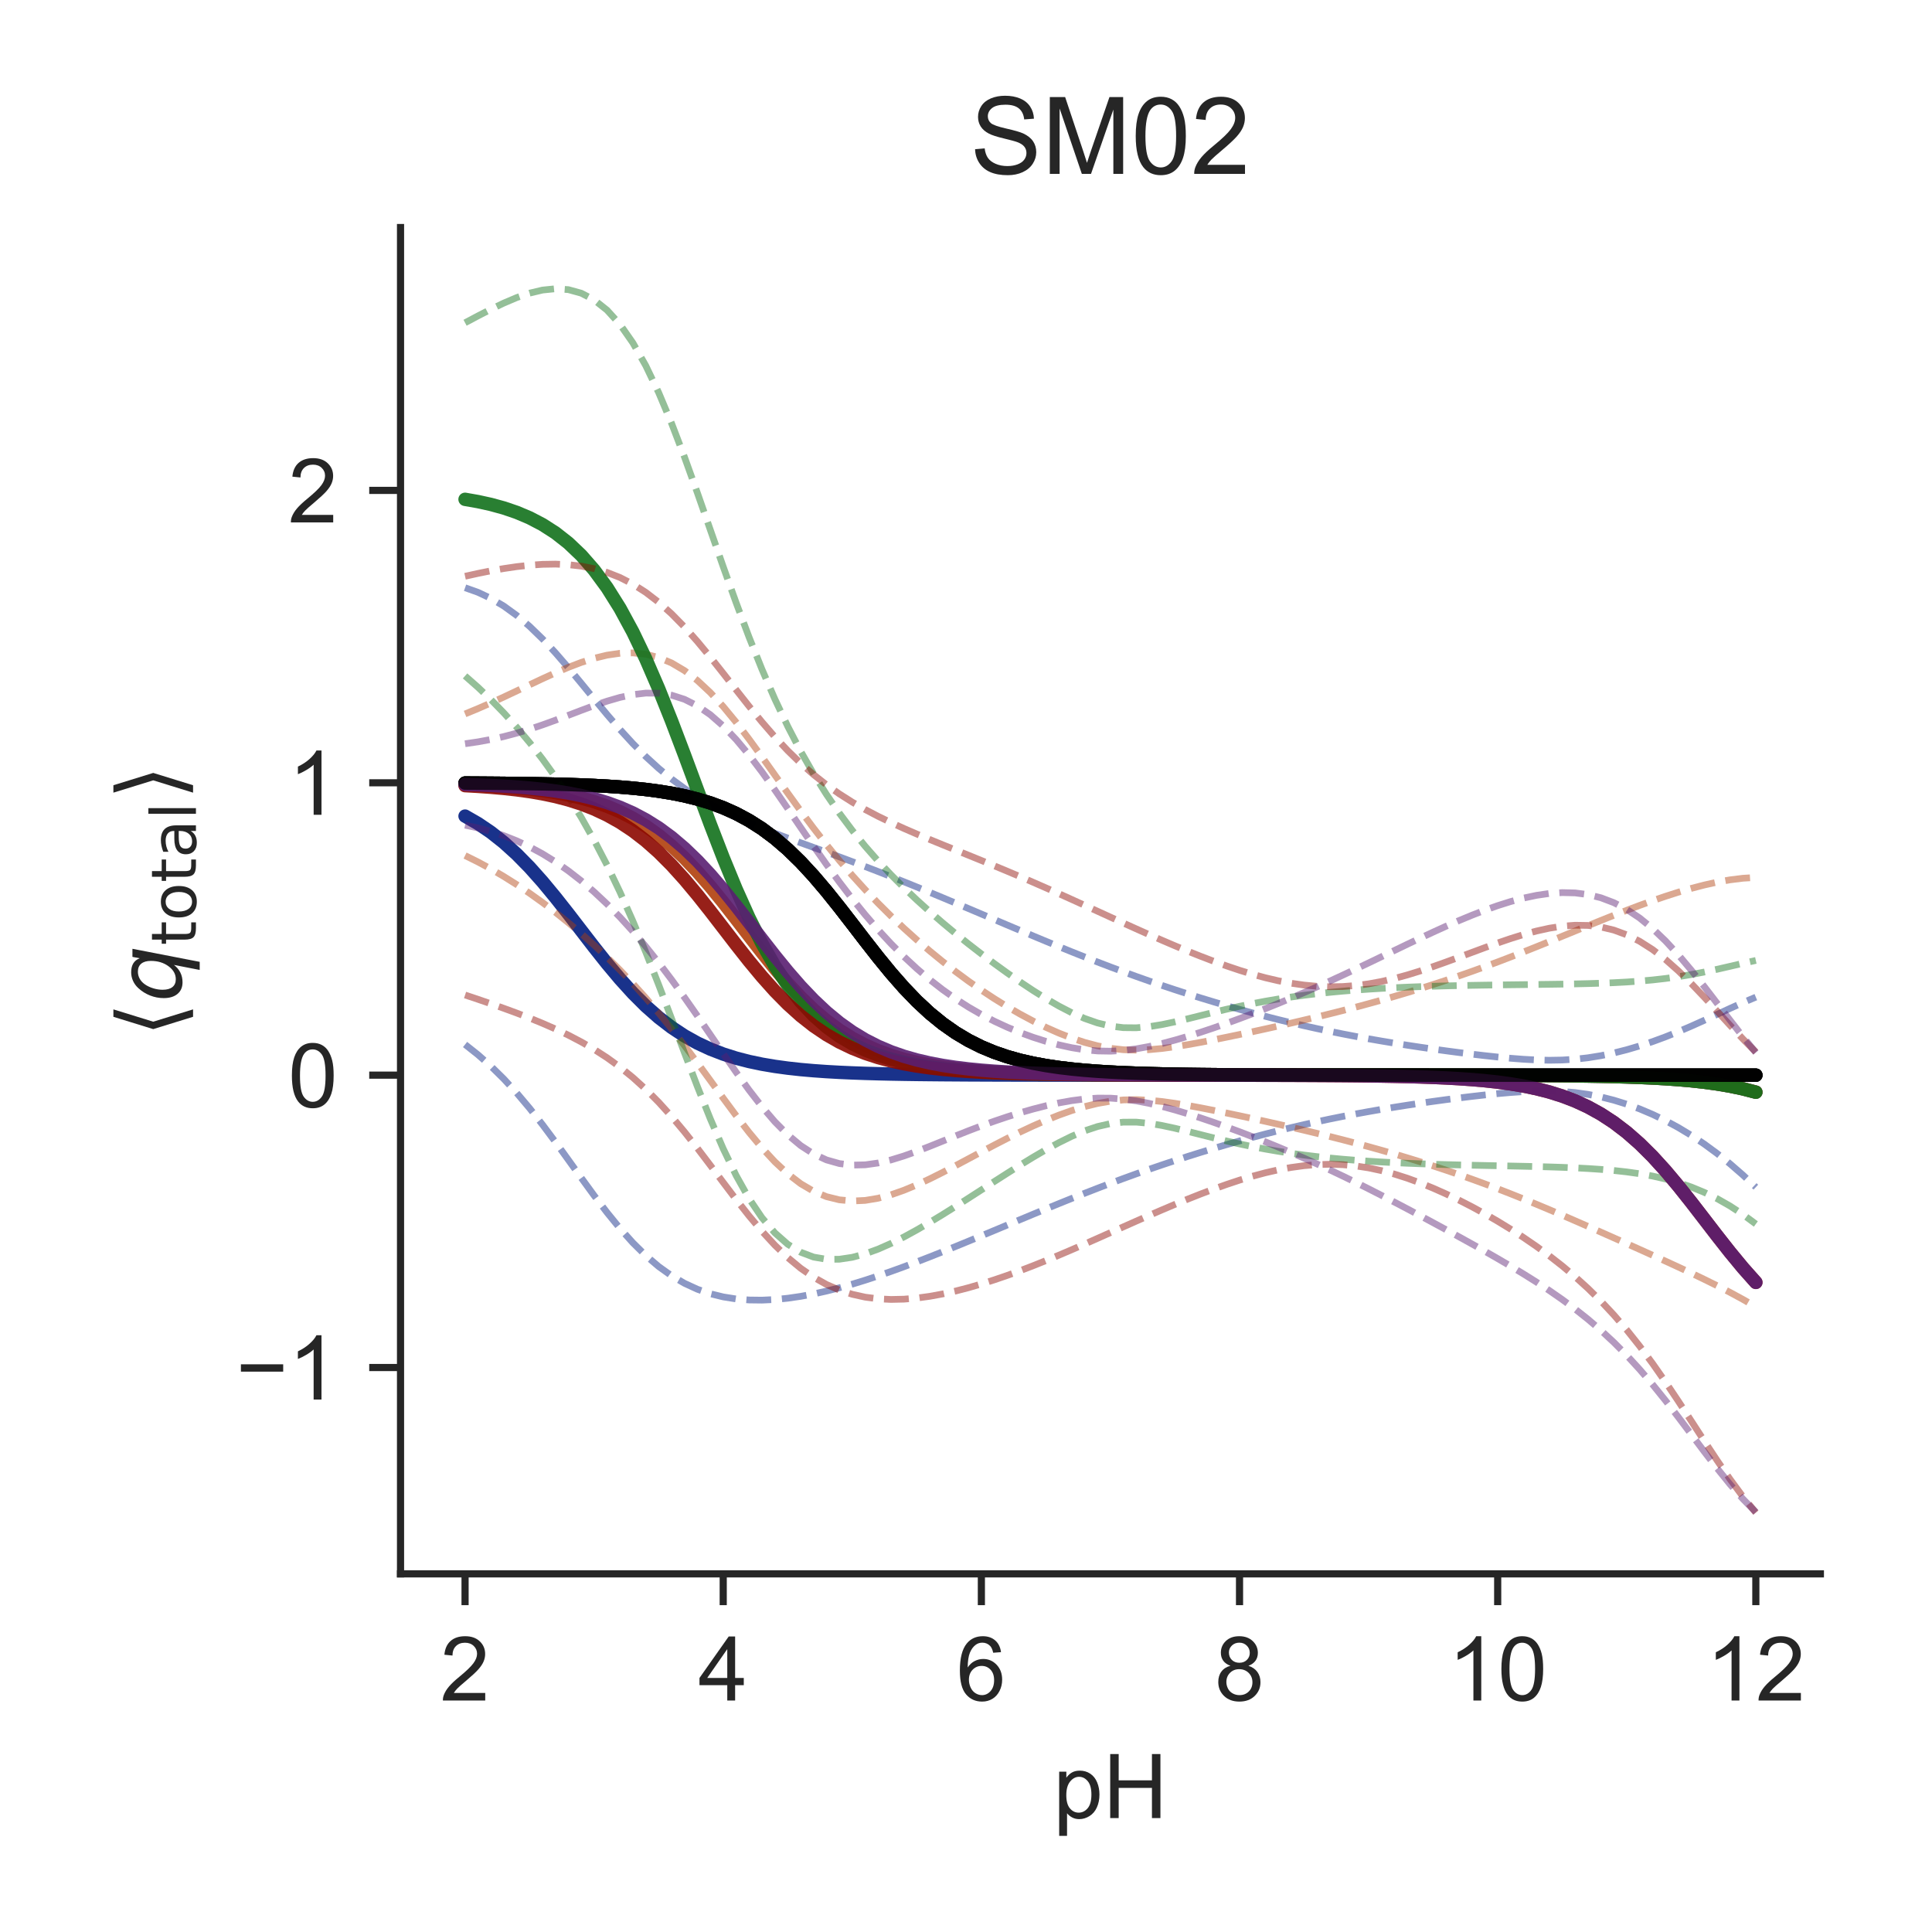 <?xml version="1.0" encoding="utf-8" standalone="no"?>
<!DOCTYPE svg PUBLIC "-//W3C//DTD SVG 1.1//EN"
  "http://www.w3.org/Graphics/SVG/1.1/DTD/svg11.dtd">
<!-- Created with matplotlib (http://matplotlib.org/) -->
<svg height="216pt" version="1.1" viewBox="0 0 216 216" width="216pt" xmlns="http://www.w3.org/2000/svg" xmlns:xlink="http://www.w3.org/1999/xlink">
 <defs>
  <style type="text/css">
*{stroke-linecap:butt;stroke-linejoin:round;}
  </style>
 </defs>
 <g id="figure_1">
  <g id="patch_1">
   <path d="M 0 216 
L 216 216 
L 216 0 
L 0 0 
z
" style="fill:#ffffff;"/>
  </g>
  <g id="axes_1">
   <g id="patch_2">
    <path d="M 44.78 175.96 
L 203.52 175.96 
L 203.52 25.44 
L 44.78 25.44 
z
" style="fill:#ffffff;"/>
   </g>
   <g id="matplotlib.axis_1">
    <g id="xtick_1">
     <g id="line2d_1">
      <defs>
       <path d="M 0 0 
L 0 3.5 
" id="m18f1f318de" style="stroke:#262626;stroke-width:0.8;"/>
      </defs>
      <g>
       <use style="fill:#262626;stroke:#262626;stroke-width:0.8;" x="51.995" xlink:href="#m18f1f318de" y="175.96"/>
      </g>
     </g>
     <g id="text_1">
      <!-- 2 -->
      <defs>
       <path d="M 50.344 8.453 
L 50.344 0 
L 3.031 0 
Q 2.938 3.172 4.047 6.109 
Q 5.859 10.938 9.828 15.625 
Q 13.812 20.312 21.344 26.469 
Q 33.016 36.031 37.109 41.625 
Q 41.219 47.219 41.219 52.203 
Q 41.219 57.422 37.469 61 
Q 33.734 64.594 27.734 64.594 
Q 21.391 64.594 17.578 60.781 
Q 13.766 56.984 13.719 50.25 
L 4.688 51.172 
Q 5.609 61.281 11.656 66.578 
Q 17.719 71.875 27.938 71.875 
Q 38.234 71.875 44.234 66.156 
Q 50.25 60.453 50.25 52 
Q 50.25 47.703 48.484 43.547 
Q 46.734 39.406 42.656 34.812 
Q 38.578 30.219 29.109 22.219 
Q 21.188 15.578 18.938 13.203 
Q 16.703 10.844 15.234 8.453 
z
" id="ArialMT-32"/>
      </defs>
      <g style="fill:#262626;" transform="translate(49.215 190.118)scale(0.1 -0.1)">
       <use xlink:href="#ArialMT-32"/>
      </g>
     </g>
    </g>
    <g id="xtick_2">
     <g id="line2d_2">
      <g>
       <use style="fill:#262626;stroke:#262626;stroke-width:0.8;" x="80.857" xlink:href="#m18f1f318de" y="175.96"/>
      </g>
     </g>
     <g id="text_2">
      <!-- 4 -->
      <defs>
       <path d="M 32.328 0 
L 32.328 17.141 
L 1.266 17.141 
L 1.266 25.203 
L 33.938 71.578 
L 41.109 71.578 
L 41.109 25.203 
L 50.781 25.203 
L 50.781 17.141 
L 41.109 17.141 
L 41.109 0 
z
M 32.328 25.203 
L 32.328 57.469 
L 9.906 25.203 
z
" id="ArialMT-34"/>
      </defs>
      <g style="fill:#262626;" transform="translate(78.077 190.118)scale(0.1 -0.1)">
       <use xlink:href="#ArialMT-34"/>
      </g>
     </g>
    </g>
    <g id="xtick_3">
     <g id="line2d_3">
      <g>
       <use style="fill:#262626;stroke:#262626;stroke-width:0.8;" x="109.719" xlink:href="#m18f1f318de" y="175.96"/>
      </g>
     </g>
     <g id="text_3">
      <!-- 6 -->
      <defs>
       <path d="M 49.75 54.047 
L 41.016 53.375 
Q 39.844 58.547 37.703 60.891 
Q 34.125 64.656 28.906 64.656 
Q 24.703 64.656 21.531 62.312 
Q 17.391 59.281 14.984 53.469 
Q 12.594 47.656 12.5 36.922 
Q 15.672 41.75 20.266 44.094 
Q 24.859 46.438 29.891 46.438 
Q 38.672 46.438 44.844 39.969 
Q 51.031 33.5 51.031 23.25 
Q 51.031 16.5 48.125 10.719 
Q 45.219 4.938 40.141 1.859 
Q 35.062 -1.219 28.609 -1.219 
Q 17.625 -1.219 10.688 6.859 
Q 3.766 14.938 3.766 33.5 
Q 3.766 54.25 11.422 63.672 
Q 18.109 71.875 29.438 71.875 
Q 37.891 71.875 43.281 67.141 
Q 48.688 62.406 49.75 54.047 
z
M 13.875 23.188 
Q 13.875 18.656 15.797 14.5 
Q 17.719 10.359 21.188 8.172 
Q 24.656 6 28.469 6 
Q 34.031 6 38.031 10.484 
Q 42.047 14.984 42.047 22.703 
Q 42.047 30.125 38.078 34.391 
Q 34.125 38.672 28.125 38.672 
Q 22.172 38.672 18.016 34.391 
Q 13.875 30.125 13.875 23.188 
z
" id="ArialMT-36"/>
      </defs>
      <g style="fill:#262626;" transform="translate(106.939 190.118)scale(0.1 -0.1)">
       <use xlink:href="#ArialMT-36"/>
      </g>
     </g>
    </g>
    <g id="xtick_4">
     <g id="line2d_4">
      <g>
       <use style="fill:#262626;stroke:#262626;stroke-width:0.8;" x="138.581" xlink:href="#m18f1f318de" y="175.96"/>
      </g>
     </g>
     <g id="text_4">
      <!-- 8 -->
      <defs>
       <path d="M 17.672 38.812 
Q 12.203 40.828 9.562 44.531 
Q 6.938 48.25 6.938 53.422 
Q 6.938 61.234 12.547 66.547 
Q 18.172 71.875 27.484 71.875 
Q 36.859 71.875 42.578 66.422 
Q 48.297 60.984 48.297 53.172 
Q 48.297 48.188 45.672 44.5 
Q 43.062 40.828 37.75 38.812 
Q 44.344 36.672 47.781 31.875 
Q 51.219 27.094 51.219 20.453 
Q 51.219 11.281 44.719 5.031 
Q 38.234 -1.219 27.641 -1.219 
Q 17.047 -1.219 10.547 5.047 
Q 4.047 11.328 4.047 20.703 
Q 4.047 27.688 7.594 32.391 
Q 11.141 37.109 17.672 38.812 
z
M 15.922 53.719 
Q 15.922 48.641 19.188 45.406 
Q 22.469 42.188 27.688 42.188 
Q 32.766 42.188 36.016 45.375 
Q 39.266 48.578 39.266 53.219 
Q 39.266 58.062 35.906 61.359 
Q 32.562 64.656 27.594 64.656 
Q 22.562 64.656 19.234 61.422 
Q 15.922 58.203 15.922 53.719 
z
M 13.094 20.656 
Q 13.094 16.891 14.875 13.375 
Q 16.656 9.859 20.172 7.922 
Q 23.688 6 27.734 6 
Q 34.031 6 38.125 10.047 
Q 42.234 14.109 42.234 20.359 
Q 42.234 26.703 38.016 30.859 
Q 33.797 35.016 27.438 35.016 
Q 21.234 35.016 17.156 30.906 
Q 13.094 26.812 13.094 20.656 
z
" id="ArialMT-38"/>
      </defs>
      <g style="fill:#262626;" transform="translate(135.8 190.118)scale(0.1 -0.1)">
       <use xlink:href="#ArialMT-38"/>
      </g>
     </g>
    </g>
    <g id="xtick_5">
     <g id="line2d_5">
      <g>
       <use style="fill:#262626;stroke:#262626;stroke-width:0.8;" x="167.443" xlink:href="#m18f1f318de" y="175.96"/>
      </g>
     </g>
     <g id="text_5">
      <!-- 10 -->
      <defs>
       <path d="M 37.25 0 
L 28.469 0 
L 28.469 56 
Q 25.297 52.984 20.141 49.953 
Q 14.984 46.922 10.891 45.406 
L 10.891 53.906 
Q 18.266 57.375 23.781 62.297 
Q 29.297 67.234 31.594 71.875 
L 37.25 71.875 
z
" id="ArialMT-31"/>
       <path d="M 4.156 35.297 
Q 4.156 48 6.766 55.734 
Q 9.375 63.484 14.516 67.672 
Q 19.672 71.875 27.484 71.875 
Q 33.25 71.875 37.594 69.547 
Q 41.938 67.234 44.766 62.859 
Q 47.609 58.5 49.219 52.219 
Q 50.828 45.953 50.828 35.297 
Q 50.828 22.703 48.234 14.969 
Q 45.656 7.234 40.5 3 
Q 35.359 -1.219 27.484 -1.219 
Q 17.141 -1.219 11.234 6.203 
Q 4.156 15.141 4.156 35.297 
z
M 13.188 35.297 
Q 13.188 17.672 17.312 11.828 
Q 21.438 6 27.484 6 
Q 33.547 6 37.672 11.859 
Q 41.797 17.719 41.797 35.297 
Q 41.797 52.984 37.672 58.781 
Q 33.547 64.594 27.391 64.594 
Q 21.344 64.594 17.719 59.469 
Q 13.188 52.938 13.188 35.297 
z
" id="ArialMT-30"/>
      </defs>
      <g style="fill:#262626;" transform="translate(161.882 190.118)scale(0.1 -0.1)">
       <use xlink:href="#ArialMT-31"/>
       <use x="55.615" xlink:href="#ArialMT-30"/>
      </g>
     </g>
    </g>
    <g id="xtick_6">
     <g id="line2d_6">
      <g>
       <use style="fill:#262626;stroke:#262626;stroke-width:0.8;" x="196.305" xlink:href="#m18f1f318de" y="175.96"/>
      </g>
     </g>
     <g id="text_6">
      <!-- 12 -->
      <g style="fill:#262626;" transform="translate(190.744 190.118)scale(0.1 -0.1)">
       <use xlink:href="#ArialMT-31"/>
       <use x="55.615" xlink:href="#ArialMT-32"/>
      </g>
     </g>
    </g>
    <g id="text_7">
     <!-- pH -->
     <defs>
      <path d="M 6.594 -19.875 
L 6.594 51.859 
L 14.594 51.859 
L 14.594 45.125 
Q 17.438 49.078 21 51.047 
Q 24.562 53.031 29.641 53.031 
Q 36.281 53.031 41.359 49.609 
Q 46.438 46.188 49.016 39.953 
Q 51.609 33.734 51.609 26.312 
Q 51.609 18.359 48.75 11.984 
Q 45.906 5.609 40.453 2.219 
Q 35.016 -1.172 29 -1.172 
Q 24.609 -1.172 21.109 0.688 
Q 17.625 2.547 15.375 5.375 
L 15.375 -19.875 
z
M 14.547 25.641 
Q 14.547 15.625 18.594 10.844 
Q 22.656 6.062 28.422 6.062 
Q 34.281 6.062 38.453 11.016 
Q 42.625 15.969 42.625 26.375 
Q 42.625 36.281 38.547 41.203 
Q 34.469 46.141 28.812 46.141 
Q 23.188 46.141 18.859 40.891 
Q 14.547 35.641 14.547 25.641 
z
" id="ArialMT-70"/>
      <path d="M 8.016 0 
L 8.016 71.578 
L 17.484 71.578 
L 17.484 42.188 
L 54.688 42.188 
L 54.688 71.578 
L 64.156 71.578 
L 64.156 0 
L 54.688 0 
L 54.688 33.734 
L 17.484 33.734 
L 17.484 0 
z
" id="ArialMT-48"/>
     </defs>
     <g style="fill:#262626;" transform="translate(117.759 203.263)scale(0.1 -0.1)">
      <use xlink:href="#ArialMT-70"/>
      <use x="55.615" xlink:href="#ArialMT-48"/>
     </g>
    </g>
   </g>
   <g id="matplotlib.axis_2">
    <g id="ytick_1">
     <g id="line2d_7">
      <defs>
       <path d="M 0 0 
L -3.5 0 
" id="m72c18c7d4e" style="stroke:#262626;stroke-width:0.8;"/>
      </defs>
      <g>
       <use style="fill:#262626;stroke:#262626;stroke-width:0.8;" x="44.78" xlink:href="#m72c18c7d4e" y="152.893"/>
      </g>
     </g>
     <g id="text_8">
      <!-- −1 -->
      <defs>
       <path d="M 52.828 31.203 
L 5.562 31.203 
L 5.562 39.406 
L 52.828 39.406 
z
" id="ArialMT-2212"/>
      </defs>
      <g style="fill:#262626;" transform="translate(26.378 156.472)scale(0.1 -0.1)">
       <use xlink:href="#ArialMT-2212"/>
       <use x="58.398" xlink:href="#ArialMT-31"/>
      </g>
     </g>
    </g>
    <g id="ytick_2">
     <g id="line2d_8">
      <g>
       <use style="fill:#262626;stroke:#262626;stroke-width:0.8;" x="44.78" xlink:href="#m72c18c7d4e" y="120.205"/>
      </g>
     </g>
     <g id="text_9">
      <!-- 0 -->
      <g style="fill:#262626;" transform="translate(32.219 123.784)scale(0.1 -0.1)">
       <use xlink:href="#ArialMT-30"/>
      </g>
     </g>
    </g>
    <g id="ytick_3">
     <g id="line2d_9">
      <g>
       <use style="fill:#262626;stroke:#262626;stroke-width:0.8;" x="44.78" xlink:href="#m72c18c7d4e" y="87.517"/>
      </g>
     </g>
     <g id="text_10">
      <!-- 1 -->
      <g style="fill:#262626;" transform="translate(32.219 91.096)scale(0.1 -0.1)">
       <use xlink:href="#ArialMT-31"/>
      </g>
     </g>
    </g>
    <g id="ytick_4">
     <g id="line2d_10">
      <g>
       <use style="fill:#262626;stroke:#262626;stroke-width:0.8;" x="44.78" xlink:href="#m72c18c7d4e" y="54.829"/>
      </g>
     </g>
     <g id="text_11">
      <!-- 2 -->
      <g style="fill:#262626;" transform="translate(32.219 58.408)scale(0.1 -0.1)">
       <use xlink:href="#ArialMT-32"/>
      </g>
     </g>
    </g>
    <g id="text_12">
     <!-- $\langle q_\mathsf{total} \rangle$ -->
     <defs>
      <path d="M 8.938 31.344 
L 22.703 75.875 
L 31 75.875 
L 17.234 31.344 
L 31 -13.188 
L 22.703 -13.188 
z
" id="DejaVuSans-27e8"/>
      <path d="M 41.703 8.203 
Q 38.094 3.469 33.172 1.016 
Q 28.266 -1.422 22.312 -1.422 
Q 14.016 -1.422 9.297 4.172 
Q 4.594 9.766 4.594 19.578 
Q 4.594 27.484 7.5 34.859 
Q 10.406 42.234 15.828 48.094 
Q 19.344 51.906 23.906 53.953 
Q 28.469 56 33.5 56 
Q 39.547 56 43.453 53.609 
Q 47.359 51.219 49.125 46.391 
L 50.688 54.594 
L 59.719 54.594 
L 45.125 -20.609 
L 36.078 -20.609 
z
M 13.922 20.906 
Q 13.922 13.672 16.938 9.891 
Q 19.969 6.109 25.688 6.109 
Q 34.188 6.109 40.188 14.234 
Q 46.188 22.359 46.188 33.984 
Q 46.188 41.016 43.078 44.75 
Q 39.984 48.484 34.188 48.484 
Q 29.938 48.484 26.312 46.5 
Q 22.703 44.531 20.016 40.719 
Q 17.188 36.719 15.547 31.344 
Q 13.922 25.984 13.922 20.906 
z
" id="DejaVuSans-Oblique-71"/>
      <path d="M 18.312 70.219 
L 18.312 54.688 
L 36.812 54.688 
L 36.812 47.703 
L 18.312 47.703 
L 18.312 18.016 
Q 18.312 11.328 20.141 9.422 
Q 21.969 7.516 27.594 7.516 
L 36.812 7.516 
L 36.812 0 
L 27.594 0 
Q 17.188 0 13.234 3.875 
Q 9.281 7.766 9.281 18.016 
L 9.281 47.703 
L 2.688 47.703 
L 2.688 54.688 
L 9.281 54.688 
L 9.281 70.219 
z
" id="DejaVuSans-74"/>
      <path d="M 30.609 48.391 
Q 23.391 48.391 19.188 42.75 
Q 14.984 37.109 14.984 27.297 
Q 14.984 17.484 19.156 11.844 
Q 23.344 6.203 30.609 6.203 
Q 37.797 6.203 41.984 11.859 
Q 46.188 17.531 46.188 27.297 
Q 46.188 37.016 41.984 42.703 
Q 37.797 48.391 30.609 48.391 
z
M 30.609 56 
Q 42.328 56 49.016 48.375 
Q 55.719 40.766 55.719 27.297 
Q 55.719 13.875 49.016 6.219 
Q 42.328 -1.422 30.609 -1.422 
Q 18.844 -1.422 12.172 6.219 
Q 5.516 13.875 5.516 27.297 
Q 5.516 40.766 12.172 48.375 
Q 18.844 56 30.609 56 
z
" id="DejaVuSans-6f"/>
      <path d="M 34.281 27.484 
Q 23.391 27.484 19.188 25 
Q 14.984 22.516 14.984 16.5 
Q 14.984 11.719 18.141 8.906 
Q 21.297 6.109 26.703 6.109 
Q 34.188 6.109 38.703 11.406 
Q 43.219 16.703 43.219 25.484 
L 43.219 27.484 
z
M 52.203 31.203 
L 52.203 0 
L 43.219 0 
L 43.219 8.297 
Q 40.141 3.328 35.547 0.953 
Q 30.953 -1.422 24.312 -1.422 
Q 15.922 -1.422 10.953 3.297 
Q 6 8.016 6 15.922 
Q 6 25.141 12.172 29.828 
Q 18.359 34.516 30.609 34.516 
L 43.219 34.516 
L 43.219 35.406 
Q 43.219 41.609 39.141 45 
Q 35.062 48.391 27.688 48.391 
Q 23 48.391 18.547 47.266 
Q 14.109 46.141 10.016 43.891 
L 10.016 52.203 
Q 14.938 54.109 19.578 55.047 
Q 24.219 56 28.609 56 
Q 40.484 56 46.344 49.844 
Q 52.203 43.703 52.203 31.203 
z
" id="DejaVuSans-61"/>
      <path d="M 9.422 75.984 
L 18.406 75.984 
L 18.406 0 
L 9.422 0 
z
" id="DejaVuSans-6c"/>
      <path d="M 30.078 31.344 
L 16.312 -13.188 
L 8.016 -13.188 
L 21.781 31.344 
L 8.016 75.875 
L 16.312 75.875 
z
" id="DejaVuSans-27e9"/>
     </defs>
     <g style="fill:#262626;" transform="translate(20.278 115.95)rotate(-90)scale(0.1 -0.1)">
      <use transform="translate(0 0.125)" xlink:href="#DejaVuSans-27e8"/>
      <use transform="translate(39.014 0.125)" xlink:href="#DejaVuSans-Oblique-71"/>
      <use transform="translate(102.49 -16.281)scale(0.7)" xlink:href="#DejaVuSans-74"/>
      <use transform="translate(129.937 -16.281)scale(0.7)" xlink:href="#DejaVuSans-6f"/>
      <use transform="translate(172.764 -16.281)scale(0.7)" xlink:href="#DejaVuSans-74"/>
      <use transform="translate(200.21 -16.281)scale(0.7)" xlink:href="#DejaVuSans-61"/>
      <use transform="translate(243.105 -16.281)scale(0.7)" xlink:href="#DejaVuSans-6c"/>
      <use transform="translate(265.288 0.125)" xlink:href="#DejaVuSans-27e9"/>
     </g>
    </g>
   </g>
   <g id="line2d_11">
    <path clip-path="url(#p7c3ca448e0)" d="M 51.995 91.242 
L 53.439 92.072 
L 54.882 93.051 
L 56.325 94.192 
L 57.768 95.498 
L 59.211 96.967 
L 60.654 98.586 
L 62.097 100.329 
L 63.54 102.16 
L 64.983 104.035 
L 66.426 105.906 
L 67.869 107.724 
L 69.313 109.446 
L 70.756 111.038 
L 72.199 112.478 
L 73.642 113.754 
L 75.085 114.864 
L 76.528 115.815 
L 77.971 116.618 
L 79.414 117.29 
L 80.857 117.846 
L 82.3 118.303 
L 83.743 118.676 
L 85.187 118.979 
L 86.63 119.223 
L 88.073 119.42 
L 89.516 119.579 
L 90.959 119.705 
L 92.402 119.807 
L 93.845 119.888 
L 95.288 119.953 
L 96.731 120.004 
L 98.174 120.045 
L 99.617 120.078 
L 101.061 120.104 
L 102.504 120.125 
L 103.947 120.141 
L 105.39 120.154 
L 106.833 120.164 
L 108.276 120.173 
L 109.719 120.179 
L 111.162 120.185 
L 112.605 120.189 
L 114.048 120.192 
L 115.491 120.195 
L 116.935 120.197 
L 118.378 120.198 
L 119.821 120.2 
L 121.264 120.201 
L 122.707 120.202 
L 124.15 120.202 
L 125.593 120.203 
L 127.036 120.203 
L 128.479 120.203 
L 129.922 120.204 
L 131.365 120.204 
L 132.809 120.204 
L 134.252 120.204 
L 135.695 120.204 
L 137.138 120.205 
L 138.581 120.205 
L 140.024 120.205 
L 141.467 120.205 
L 142.91 120.205 
L 144.353 120.205 
L 145.796 120.205 
L 147.239 120.205 
L 148.683 120.206 
L 150.126 120.206 
L 151.569 120.206 
L 153.012 120.207 
L 154.455 120.207 
L 155.898 120.208 
L 157.341 120.209 
L 158.784 120.21 
L 160.227 120.211 
L 161.67 120.213 
L 163.113 120.215 
L 164.557 120.217 
L 166 120.221 
L 167.443 120.225 
L 168.886 120.23 
L 170.329 120.237 
L 171.772 120.245 
L 173.215 120.255 
L 174.658 120.268 
L 176.101 120.285 
L 177.544 120.305 
L 178.987 120.331 
L 180.431 120.364 
L 181.874 120.405 
L 183.317 120.457 
L 184.76 120.521 
L 186.203 120.602 
L 187.646 120.703 
L 189.089 120.83 
L 190.532 120.988 
L 191.975 121.185 
L 193.418 121.429 
L 194.861 121.731 
L 196.305 122.103 
" style="fill:none;opacity:0.9;stroke:#001c7f;stroke-linecap:round;stroke-width:1.5;"/>
   </g>
   <g id="line2d_12">
    <path clip-path="url(#p7c3ca448e0)" d="M 51.995 87.547 
L 53.439 87.555 
L 54.882 87.565 
L 56.325 87.577 
L 57.768 87.593 
L 59.211 87.613 
L 60.654 87.638 
L 62.097 87.669 
L 63.54 87.708 
L 64.983 87.757 
L 66.426 87.819 
L 67.869 87.896 
L 69.313 87.993 
L 70.756 88.114 
L 72.199 88.265 
L 73.642 88.454 
L 75.085 88.688 
L 76.528 88.977 
L 77.971 89.334 
L 79.414 89.773 
L 80.857 90.307 
L 82.3 90.953 
L 83.743 91.729 
L 85.187 92.648 
L 86.63 93.724 
L 88.073 94.965 
L 89.516 96.372 
L 90.959 97.934 
L 92.402 99.631 
L 93.845 101.433 
L 95.288 103.296 
L 96.731 105.175 
L 98.174 107.019 
L 99.617 108.784 
L 101.061 110.43 
L 102.504 111.932 
L 103.947 113.272 
L 105.39 114.447 
L 106.833 115.459 
L 108.276 116.319 
L 109.719 117.041 
L 111.162 117.641 
L 112.605 118.135 
L 114.048 118.539 
L 115.491 118.867 
L 116.935 119.133 
L 118.378 119.348 
L 119.821 119.52 
L 121.264 119.659 
L 122.707 119.77 
L 124.15 119.858 
L 125.593 119.929 
L 127.036 119.985 
L 128.479 120.03 
L 129.922 120.066 
L 131.365 120.094 
L 132.809 120.117 
L 134.252 120.135 
L 135.695 120.149 
L 137.138 120.161 
L 138.581 120.17 
L 140.024 120.177 
L 141.467 120.183 
L 142.91 120.187 
L 144.353 120.191 
L 145.796 120.194 
L 147.239 120.196 
L 148.683 120.198 
L 150.126 120.199 
L 151.569 120.2 
L 153.012 120.201 
L 154.455 120.202 
L 155.898 120.203 
L 157.341 120.203 
L 158.784 120.203 
L 160.227 120.204 
L 161.67 120.204 
L 163.113 120.204 
L 164.557 120.204 
L 166 120.204 
L 167.443 120.204 
L 168.886 120.204 
L 170.329 120.204 
L 171.772 120.205 
L 173.215 120.205 
L 174.658 120.205 
L 176.101 120.205 
L 177.544 120.205 
L 178.987 120.205 
L 180.431 120.205 
L 181.874 120.205 
L 183.317 120.205 
L 184.76 120.205 
L 186.203 120.205 
L 187.646 120.205 
L 189.089 120.205 
L 190.532 120.205 
L 191.975 120.205 
L 193.418 120.205 
L 194.861 120.205 
L 196.305 120.205 
" style="fill:none;opacity:0.7;stroke:#000000;stroke-linecap:round;stroke-width:1.5;"/>
   </g>
   <g id="line2d_13">
    <path clip-path="url(#p7c3ca448e0)" d="M 51.995 65.709 
L 53.439 66.222 
L 54.882 66.902 
L 56.325 67.76 
L 57.768 68.804 
L 59.211 70.032 
L 60.654 71.433 
L 62.097 72.983 
L 63.54 74.649 
L 64.983 76.386 
L 66.426 78.148 
L 67.869 79.886 
L 69.313 81.559 
L 70.756 83.133 
L 72.199 84.586 
L 73.642 85.906 
L 75.085 87.093 
L 76.528 88.153 
L 77.971 89.097 
L 79.414 89.94 
L 80.857 90.697 
L 82.3 91.383 
L 83.743 92.013 
L 85.187 92.601 
L 86.63 93.158 
L 88.073 93.696 
L 89.516 94.223 
L 90.959 94.745 
L 92.402 95.269 
L 93.845 95.799 
L 95.288 96.336 
L 96.731 96.883 
L 98.174 97.44 
L 99.617 98.008 
L 101.061 98.584 
L 102.504 99.17 
L 103.947 99.763 
L 105.39 100.363 
L 106.833 100.968 
L 108.276 101.577 
L 109.719 102.189 
L 111.162 102.802 
L 112.605 103.415 
L 114.048 104.025 
L 115.491 104.632 
L 116.935 105.234 
L 118.378 105.829 
L 119.821 106.415 
L 121.264 106.991 
L 122.707 107.555 
L 124.15 108.107 
L 125.593 108.645 
L 127.036 109.169 
L 128.479 109.679 
L 129.922 110.174 
L 131.365 110.655 
L 132.809 111.123 
L 134.252 111.576 
L 135.695 112.014 
L 137.138 112.439 
L 138.581 112.849 
L 140.024 113.245 
L 141.467 113.625 
L 142.91 113.991 
L 144.353 114.342 
L 145.796 114.677 
L 147.239 114.998 
L 148.683 115.304 
L 150.126 115.596 
L 151.569 115.873 
L 153.012 116.138 
L 154.455 116.389 
L 155.898 116.629 
L 157.341 116.858 
L 158.784 117.077 
L 160.227 117.286 
L 161.67 117.485 
L 163.113 117.675 
L 164.557 117.855 
L 166 118.023 
L 167.443 118.178 
L 168.886 118.315 
L 170.329 118.427 
L 171.772 118.505 
L 173.215 118.537 
L 174.658 118.512 
L 176.101 118.421 
L 177.544 118.259 
L 178.987 118.026 
L 180.431 117.725 
L 181.874 117.36 
L 183.317 116.935 
L 184.76 116.454 
L 186.203 115.921 
L 187.646 115.342 
L 189.089 114.723 
L 190.532 114.075 
L 191.975 113.409 
L 193.418 112.742 
L 194.861 112.091 
L 196.305 111.482 
" style="fill:none;opacity:0.45;stroke:#001c7f;stroke-dasharray:2.775,1.2;stroke-dashoffset:0;stroke-width:0.75;"/>
   </g>
   <g id="line2d_14">
    <path clip-path="url(#p7c3ca448e0)" d="M 51.995 116.775 
L 53.439 117.921 
L 54.882 119.201 
L 56.325 120.624 
L 57.768 122.193 
L 59.211 123.903 
L 60.654 125.739 
L 62.097 127.674 
L 63.54 129.671 
L 64.983 131.684 
L 66.426 133.664 
L 67.869 135.562 
L 69.313 137.334 
L 70.756 138.944 
L 72.199 140.371 
L 73.642 141.601 
L 75.085 142.634 
L 76.528 143.476 
L 77.971 144.14 
L 79.414 144.641 
L 80.857 144.996 
L 82.3 145.224 
L 83.743 145.339 
L 85.187 145.357 
L 86.63 145.288 
L 88.073 145.144 
L 89.516 144.934 
L 90.959 144.665 
L 92.402 144.344 
L 93.845 143.977 
L 95.288 143.569 
L 96.731 143.125 
L 98.174 142.65 
L 99.617 142.148 
L 101.061 141.623 
L 102.504 141.079 
L 103.947 140.519 
L 105.39 139.945 
L 106.833 139.361 
L 108.276 138.768 
L 109.719 138.17 
L 111.162 137.567 
L 112.605 136.963 
L 114.048 136.359 
L 115.491 135.757 
L 116.935 135.159 
L 118.378 134.568 
L 119.821 133.985 
L 121.264 133.411 
L 122.707 132.848 
L 124.15 132.297 
L 125.593 131.76 
L 127.036 131.237 
L 128.479 130.728 
L 129.922 130.233 
L 131.365 129.753 
L 132.809 129.286 
L 134.252 128.833 
L 135.695 128.394 
L 137.138 127.97 
L 138.581 127.56 
L 140.024 127.165 
L 141.467 126.784 
L 142.91 126.419 
L 144.353 126.069 
L 145.796 125.733 
L 147.239 125.413 
L 148.683 125.107 
L 150.126 124.816 
L 151.569 124.539 
L 153.012 124.276 
L 154.455 124.025 
L 155.898 123.787 
L 157.341 123.559 
L 158.784 123.343 
L 160.227 123.137 
L 161.67 122.941 
L 163.113 122.755 
L 164.557 122.58 
L 166 122.418 
L 167.443 122.271 
L 168.886 122.145 
L 170.329 122.046 
L 171.772 121.985 
L 173.215 121.974 
L 174.658 122.025 
L 176.101 122.149 
L 177.544 122.352 
L 178.987 122.637 
L 180.431 123.003 
L 181.874 123.45 
L 183.317 123.978 
L 184.76 124.589 
L 186.203 125.283 
L 187.646 126.065 
L 189.089 126.937 
L 190.532 127.901 
L 191.975 128.96 
L 193.418 130.116 
L 194.861 131.37 
L 196.305 132.724 
" style="fill:none;opacity:0.45;stroke:#001c7f;stroke-dasharray:2.775,1.2;stroke-dashoffset:0;stroke-width:0.75;"/>
   </g>
   <g id="line2d_15">
    <path clip-path="url(#p7c3ca448e0)" d="M 51.995 87.736 
L 53.439 87.795 
L 54.882 87.868 
L 56.325 87.959 
L 57.768 88.073 
L 59.211 88.215 
L 60.654 88.392 
L 62.097 88.611 
L 63.54 88.884 
L 64.983 89.219 
L 66.426 89.632 
L 67.869 90.136 
L 69.313 90.748 
L 70.756 91.483 
L 72.199 92.358 
L 73.642 93.386 
L 75.085 94.578 
L 76.528 95.935 
L 77.971 97.453 
L 79.414 99.113 
L 80.857 100.887 
L 82.3 102.737 
L 83.743 104.616 
L 85.187 106.476 
L 86.63 108.268 
L 88.073 109.954 
L 89.516 111.5 
L 90.959 112.89 
L 92.402 114.114 
L 93.845 115.174 
L 95.288 116.078 
L 96.731 116.839 
L 98.174 117.474 
L 99.617 117.998 
L 101.061 118.427 
L 102.504 118.776 
L 103.947 119.06 
L 105.39 119.289 
L 106.833 119.473 
L 108.276 119.621 
L 109.719 119.739 
L 111.162 119.834 
L 112.605 119.909 
L 114.048 119.97 
L 115.491 120.018 
L 116.935 120.056 
L 118.378 120.087 
L 119.821 120.111 
L 121.264 120.13 
L 122.707 120.145 
L 124.15 120.158 
L 125.593 120.167 
L 127.036 120.175 
L 128.479 120.181 
L 129.922 120.186 
L 131.365 120.19 
L 132.809 120.193 
L 134.252 120.195 
L 135.695 120.197 
L 137.138 120.199 
L 138.581 120.2 
L 140.024 120.201 
L 141.467 120.202 
L 142.91 120.203 
L 144.353 120.203 
L 145.796 120.204 
L 147.239 120.204 
L 148.683 120.205 
L 150.126 120.205 
L 151.569 120.206 
L 153.012 120.206 
L 154.455 120.207 
L 155.898 120.208 
L 157.341 120.209 
L 158.784 120.21 
L 160.227 120.211 
L 161.67 120.213 
L 163.113 120.215 
L 164.557 120.217 
L 166 120.221 
L 167.443 120.225 
L 168.886 120.23 
L 170.329 120.237 
L 171.772 120.245 
L 173.215 120.255 
L 174.658 120.268 
L 176.101 120.285 
L 177.544 120.305 
L 178.987 120.331 
L 180.431 120.364 
L 181.874 120.405 
L 183.317 120.457 
L 184.76 120.521 
L 186.203 120.602 
L 187.646 120.703 
L 189.089 120.83 
L 190.532 120.988 
L 191.975 121.185 
L 193.418 121.429 
L 194.861 121.731 
L 196.305 122.103 
" style="fill:none;opacity:0.9;stroke:#b1400d;stroke-linecap:round;stroke-width:1.5;"/>
   </g>
   <g id="line2d_16">
    <path clip-path="url(#p7c3ca448e0)" d="M 51.995 87.547 
L 53.439 87.555 
L 54.882 87.565 
L 56.325 87.577 
L 57.768 87.593 
L 59.211 87.613 
L 60.654 87.638 
L 62.097 87.669 
L 63.54 87.708 
L 64.983 87.757 
L 66.426 87.819 
L 67.869 87.896 
L 69.313 87.993 
L 70.756 88.114 
L 72.199 88.265 
L 73.642 88.454 
L 75.085 88.688 
L 76.528 88.977 
L 77.971 89.334 
L 79.414 89.773 
L 80.857 90.307 
L 82.3 90.953 
L 83.743 91.729 
L 85.187 92.648 
L 86.63 93.724 
L 88.073 94.965 
L 89.516 96.372 
L 90.959 97.934 
L 92.402 99.631 
L 93.845 101.433 
L 95.288 103.296 
L 96.731 105.175 
L 98.174 107.019 
L 99.617 108.784 
L 101.061 110.43 
L 102.504 111.932 
L 103.947 113.272 
L 105.39 114.447 
L 106.833 115.459 
L 108.276 116.319 
L 109.719 117.041 
L 111.162 117.641 
L 112.605 118.135 
L 114.048 118.539 
L 115.491 118.867 
L 116.935 119.133 
L 118.378 119.348 
L 119.821 119.52 
L 121.264 119.659 
L 122.707 119.77 
L 124.15 119.858 
L 125.593 119.929 
L 127.036 119.985 
L 128.479 120.03 
L 129.922 120.066 
L 131.365 120.094 
L 132.809 120.117 
L 134.252 120.135 
L 135.695 120.149 
L 137.138 120.161 
L 138.581 120.17 
L 140.024 120.177 
L 141.467 120.183 
L 142.91 120.187 
L 144.353 120.191 
L 145.796 120.194 
L 147.239 120.196 
L 148.683 120.198 
L 150.126 120.199 
L 151.569 120.2 
L 153.012 120.201 
L 154.455 120.202 
L 155.898 120.203 
L 157.341 120.203 
L 158.784 120.203 
L 160.227 120.204 
L 161.67 120.204 
L 163.113 120.204 
L 164.557 120.204 
L 166 120.204 
L 167.443 120.204 
L 168.886 120.204 
L 170.329 120.204 
L 171.772 120.205 
L 173.215 120.205 
L 174.658 120.205 
L 176.101 120.205 
L 177.544 120.205 
L 178.987 120.205 
L 180.431 120.205 
L 181.874 120.205 
L 183.317 120.205 
L 184.76 120.205 
L 186.203 120.205 
L 187.646 120.205 
L 189.089 120.205 
L 190.532 120.205 
L 191.975 120.205 
L 193.418 120.205 
L 194.861 120.205 
L 196.305 120.205 
" style="fill:none;opacity:0.7;stroke:#000000;stroke-linecap:round;stroke-width:1.5;"/>
   </g>
   <g id="line2d_17">
    <path clip-path="url(#p7c3ca448e0)" d="M 51.995 79.819 
L 53.439 79.221 
L 54.882 78.588 
L 56.325 77.927 
L 57.768 77.247 
L 59.211 76.56 
L 60.654 75.88 
L 62.097 75.224 
L 63.54 74.61 
L 64.983 74.059 
L 66.426 73.597 
L 67.869 73.247 
L 69.313 73.036 
L 70.756 72.993 
L 72.199 73.144 
L 73.642 73.513 
L 75.085 74.119 
L 76.528 74.974 
L 77.971 76.08 
L 79.414 77.428 
L 80.857 78.995 
L 82.3 80.746 
L 83.743 82.637 
L 85.187 84.62 
L 86.63 86.647 
L 88.073 88.673 
L 89.516 90.663 
L 90.959 92.592 
L 92.402 94.442 
L 93.845 96.206 
L 95.288 97.882 
L 96.731 99.472 
L 98.174 100.982 
L 99.617 102.417 
L 101.061 103.783 
L 102.504 105.083 
L 103.947 106.322 
L 105.39 107.501 
L 106.833 108.623 
L 108.276 109.689 
L 109.719 110.697 
L 111.162 111.649 
L 112.605 112.543 
L 114.048 113.377 
L 115.491 114.15 
L 116.935 114.859 
L 118.378 115.498 
L 119.821 116.062 
L 121.264 116.541 
L 122.707 116.924 
L 124.15 117.2 
L 125.593 117.361 
L 127.036 117.408 
L 128.479 117.355 
L 129.922 117.221 
L 131.365 117.027 
L 132.809 116.792 
L 134.252 116.531 
L 135.695 116.251 
L 137.138 115.959 
L 138.581 115.659 
L 140.024 115.35 
L 141.467 115.035 
L 142.91 114.713 
L 144.353 114.383 
L 145.796 114.046 
L 147.239 113.7 
L 148.683 113.344 
L 150.126 112.979 
L 151.569 112.602 
L 153.012 112.213 
L 154.455 111.812 
L 155.898 111.398 
L 157.341 110.97 
L 158.784 110.527 
L 160.227 110.07 
L 161.67 109.597 
L 163.113 109.108 
L 164.557 108.603 
L 166 108.082 
L 167.443 107.546 
L 168.886 106.994 
L 170.329 106.429 
L 171.772 105.853 
L 173.215 105.268 
L 174.658 104.677 
L 176.101 104.085 
L 177.544 103.494 
L 178.987 102.908 
L 180.431 102.332 
L 181.874 101.769 
L 183.317 101.225 
L 184.76 100.703 
L 186.203 100.208 
L 187.646 99.746 
L 189.089 99.323 
L 190.532 98.947 
L 191.975 98.625 
L 193.418 98.368 
L 194.861 98.189 
L 196.305 98.101 
" style="fill:none;opacity:0.45;stroke:#b1400d;stroke-dasharray:2.775,1.2;stroke-dashoffset:0;stroke-width:0.75;"/>
   </g>
   <g id="line2d_18">
    <path clip-path="url(#p7c3ca448e0)" d="M 51.995 95.652 
L 53.439 96.368 
L 54.882 97.147 
L 56.325 97.991 
L 57.768 98.899 
L 59.211 99.87 
L 60.654 100.903 
L 62.097 101.999 
L 63.54 103.158 
L 64.983 104.38 
L 66.426 105.668 
L 67.869 107.026 
L 69.313 108.459 
L 70.756 109.972 
L 72.199 111.571 
L 73.642 113.26 
L 75.085 115.037 
L 76.528 116.897 
L 77.971 118.825 
L 79.414 120.797 
L 80.857 122.779 
L 82.3 124.728 
L 83.743 126.596 
L 85.187 128.332 
L 86.63 129.89 
L 88.073 131.234 
L 89.516 132.338 
L 90.959 133.189 
L 92.402 133.787 
L 93.845 134.142 
L 95.288 134.274 
L 96.731 134.207 
L 98.174 133.965 
L 99.617 133.578 
L 101.061 133.071 
L 102.504 132.47 
L 103.947 131.798 
L 105.39 131.076 
L 106.833 130.323 
L 108.276 129.553 
L 109.719 128.781 
L 111.162 128.019 
L 112.605 127.276 
L 114.048 126.562 
L 115.491 125.886 
L 116.935 125.254 
L 118.378 124.675 
L 119.821 124.16 
L 121.264 123.719 
L 122.707 123.367 
L 124.15 123.115 
L 125.593 122.974 
L 127.036 122.941 
L 128.479 123.007 
L 129.922 123.151 
L 131.365 123.353 
L 132.809 123.593 
L 134.252 123.86 
L 135.695 124.144 
L 137.138 124.439 
L 138.581 124.742 
L 140.024 125.052 
L 141.467 125.369 
L 142.91 125.693 
L 144.353 126.023 
L 145.796 126.362 
L 147.239 126.709 
L 148.683 127.065 
L 150.126 127.432 
L 151.569 127.81 
L 153.012 128.199 
L 154.455 128.601 
L 155.898 129.017 
L 157.341 129.447 
L 158.784 129.892 
L 160.227 130.352 
L 161.67 130.828 
L 163.113 131.321 
L 164.557 131.831 
L 166 132.359 
L 167.443 132.904 
L 168.886 133.466 
L 170.329 134.044 
L 171.772 134.637 
L 173.215 135.242 
L 174.658 135.859 
L 176.101 136.485 
L 177.544 137.117 
L 178.987 137.755 
L 180.431 138.396 
L 181.874 139.041 
L 183.317 139.688 
L 184.76 140.34 
L 186.203 140.996 
L 187.646 141.661 
L 189.089 142.337 
L 190.532 143.029 
L 191.975 143.744 
L 193.418 144.489 
L 194.861 145.273 
L 196.305 146.105 
" style="fill:none;opacity:0.45;stroke:#b1400d;stroke-dasharray:2.775,1.2;stroke-dashoffset:0;stroke-width:0.75;"/>
   </g>
   <g id="line2d_19">
    <path clip-path="url(#p7c3ca448e0)" d="M 51.995 55.826 
L 53.439 56.08 
L 54.882 56.397 
L 56.325 56.793 
L 57.768 57.285 
L 59.211 57.895 
L 60.654 58.649 
L 62.097 59.576 
L 63.54 60.708 
L 64.983 62.082 
L 66.426 63.734 
L 67.869 65.697 
L 69.313 67.999 
L 70.756 70.657 
L 72.199 73.667 
L 73.642 77.002 
L 75.085 80.61 
L 76.528 84.408 
L 77.971 88.296 
L 79.414 92.161 
L 80.857 95.895 
L 82.3 99.401 
L 83.743 102.612 
L 85.187 105.482 
L 86.63 107.997 
L 88.073 110.161 
L 89.516 111.996 
L 90.959 113.532 
L 92.402 114.805 
L 93.845 115.851 
L 95.288 116.705 
L 96.731 117.398 
L 98.174 117.958 
L 99.617 118.41 
L 101.061 118.772 
L 102.504 119.062 
L 103.947 119.294 
L 105.39 119.48 
L 106.833 119.628 
L 108.276 119.746 
L 109.719 119.84 
L 111.162 119.914 
L 112.605 119.974 
L 114.048 120.021 
L 115.491 120.059 
L 116.935 120.089 
L 118.378 120.113 
L 119.821 120.132 
L 121.264 120.147 
L 122.707 120.159 
L 124.15 120.168 
L 125.593 120.176 
L 127.036 120.182 
L 128.479 120.186 
L 129.922 120.19 
L 131.365 120.193 
L 132.809 120.196 
L 134.252 120.198 
L 135.695 120.199 
L 137.138 120.2 
L 138.581 120.201 
L 140.024 120.202 
L 141.467 120.203 
L 142.91 120.203 
L 144.353 120.204 
L 145.796 120.204 
L 147.239 120.205 
L 148.683 120.205 
L 150.126 120.205 
L 151.569 120.206 
L 153.012 120.206 
L 154.455 120.207 
L 155.898 120.208 
L 157.341 120.209 
L 158.784 120.21 
L 160.227 120.211 
L 161.67 120.213 
L 163.113 120.215 
L 164.557 120.217 
L 166 120.221 
L 167.443 120.225 
L 168.886 120.23 
L 170.329 120.237 
L 171.772 120.245 
L 173.215 120.255 
L 174.658 120.269 
L 176.101 120.285 
L 177.544 120.306 
L 178.987 120.332 
L 180.431 120.365 
L 181.874 120.406 
L 183.317 120.458 
L 184.76 120.523 
L 186.203 120.604 
L 187.646 120.706 
L 189.089 120.833 
L 190.532 120.991 
L 191.975 121.189 
L 193.418 121.434 
L 194.861 121.738 
L 196.305 122.111 
" style="fill:none;opacity:0.9;stroke:#12711c;stroke-linecap:round;stroke-width:1.5;"/>
   </g>
   <g id="line2d_20">
    <path clip-path="url(#p7c3ca448e0)" d="M 51.995 87.547 
L 53.439 87.555 
L 54.882 87.565 
L 56.325 87.577 
L 57.768 87.593 
L 59.211 87.613 
L 60.654 87.638 
L 62.097 87.669 
L 63.54 87.708 
L 64.983 87.757 
L 66.426 87.819 
L 67.869 87.896 
L 69.313 87.993 
L 70.756 88.114 
L 72.199 88.265 
L 73.642 88.454 
L 75.085 88.688 
L 76.528 88.977 
L 77.971 89.334 
L 79.414 89.773 
L 80.857 90.307 
L 82.3 90.953 
L 83.743 91.729 
L 85.187 92.648 
L 86.63 93.724 
L 88.073 94.965 
L 89.516 96.372 
L 90.959 97.934 
L 92.402 99.631 
L 93.845 101.433 
L 95.288 103.296 
L 96.731 105.175 
L 98.174 107.019 
L 99.617 108.784 
L 101.061 110.43 
L 102.504 111.932 
L 103.947 113.272 
L 105.39 114.447 
L 106.833 115.459 
L 108.276 116.319 
L 109.719 117.041 
L 111.162 117.641 
L 112.605 118.135 
L 114.048 118.539 
L 115.491 118.867 
L 116.935 119.133 
L 118.378 119.348 
L 119.821 119.52 
L 121.264 119.659 
L 122.707 119.77 
L 124.15 119.858 
L 125.593 119.929 
L 127.036 119.985 
L 128.479 120.03 
L 129.922 120.066 
L 131.365 120.094 
L 132.809 120.117 
L 134.252 120.135 
L 135.695 120.149 
L 137.138 120.161 
L 138.581 120.17 
L 140.024 120.177 
L 141.467 120.183 
L 142.91 120.187 
L 144.353 120.191 
L 145.796 120.194 
L 147.239 120.196 
L 148.683 120.198 
L 150.126 120.199 
L 151.569 120.2 
L 153.012 120.201 
L 154.455 120.202 
L 155.898 120.203 
L 157.341 120.203 
L 158.784 120.203 
L 160.227 120.204 
L 161.67 120.204 
L 163.113 120.204 
L 164.557 120.204 
L 166 120.204 
L 167.443 120.204 
L 168.886 120.204 
L 170.329 120.204 
L 171.772 120.205 
L 173.215 120.205 
L 174.658 120.205 
L 176.101 120.205 
L 177.544 120.205 
L 178.987 120.205 
L 180.431 120.205 
L 181.874 120.205 
L 183.317 120.205 
L 184.76 120.205 
L 186.203 120.205 
L 187.646 120.205 
L 189.089 120.205 
L 190.532 120.205 
L 191.975 120.205 
L 193.418 120.205 
L 194.861 120.205 
L 196.305 120.205 
" style="fill:none;opacity:0.7;stroke:#000000;stroke-linecap:round;stroke-width:1.5;"/>
   </g>
   <g id="line2d_21">
    <path clip-path="url(#p7c3ca448e0)" d="M 51.995 36.085 
L 53.439 35.318 
L 54.882 34.576 
L 56.325 33.884 
L 57.768 33.271 
L 59.211 32.773 
L 60.654 32.429 
L 62.097 32.282 
L 63.54 32.381 
L 64.983 32.778 
L 66.426 33.525 
L 67.869 34.673 
L 69.313 36.266 
L 70.756 38.333 
L 72.199 40.884 
L 73.642 43.9 
L 75.085 47.333 
L 76.528 51.104 
L 77.971 55.11 
L 79.414 59.235 
L 80.857 63.361 
L 82.3 67.386 
L 83.743 71.227 
L 85.187 74.828 
L 86.63 78.159 
L 88.073 81.211 
L 89.516 83.993 
L 90.959 86.521 
L 92.402 88.821 
L 93.845 90.92 
L 95.288 92.843 
L 96.731 94.617 
L 98.174 96.263 
L 99.617 97.802 
L 101.061 99.249 
L 102.504 100.619 
L 103.947 101.924 
L 105.39 103.173 
L 106.833 104.373 
L 108.276 105.53 
L 109.719 106.648 
L 111.162 107.729 
L 112.605 108.772 
L 114.048 109.776 
L 115.491 110.735 
L 116.935 111.64 
L 118.378 112.476 
L 119.821 113.225 
L 121.264 113.865 
L 122.707 114.369 
L 124.15 114.716 
L 125.593 114.894 
L 127.036 114.908 
L 128.479 114.781 
L 129.922 114.547 
L 131.365 114.242 
L 132.809 113.897 
L 134.252 113.537 
L 135.695 113.178 
L 137.138 112.833 
L 138.581 112.509 
L 140.024 112.21 
L 141.467 111.936 
L 142.91 111.69 
L 144.353 111.469 
L 145.796 111.272 
L 147.239 111.098 
L 148.683 110.944 
L 150.126 110.81 
L 151.569 110.693 
L 153.012 110.591 
L 154.455 110.503 
L 155.898 110.428 
L 157.341 110.363 
L 158.784 110.308 
L 160.227 110.262 
L 161.67 110.222 
L 163.113 110.19 
L 164.557 110.162 
L 166 110.138 
L 167.443 110.118 
L 168.886 110.1 
L 170.329 110.083 
L 171.772 110.066 
L 173.215 110.048 
L 174.658 110.027 
L 176.101 110.001 
L 177.544 109.968 
L 178.987 109.924 
L 180.431 109.866 
L 181.874 109.79 
L 183.317 109.689 
L 184.76 109.56 
L 186.203 109.396 
L 187.646 109.195 
L 189.089 108.955 
L 190.532 108.677 
L 191.975 108.368 
L 193.418 108.036 
L 194.861 107.7 
L 196.305 107.378 
" style="fill:none;opacity:0.45;stroke:#12711c;stroke-dasharray:2.775,1.2;stroke-dashoffset:0;stroke-width:0.75;"/>
   </g>
   <g id="line2d_22">
    <path clip-path="url(#p7c3ca448e0)" d="M 51.995 75.567 
L 53.439 76.841 
L 54.882 78.218 
L 56.325 79.701 
L 57.768 81.298 
L 59.211 83.017 
L 60.654 84.869 
L 62.097 86.869 
L 63.54 89.036 
L 64.983 91.387 
L 66.426 93.942 
L 67.869 96.72 
L 69.313 99.733 
L 70.756 102.981 
L 72.199 106.45 
L 73.642 110.105 
L 75.085 113.887 
L 76.528 117.713 
L 77.971 121.482 
L 79.414 125.088 
L 80.857 128.428 
L 82.3 131.417 
L 83.743 133.997 
L 85.187 136.137 
L 86.63 137.835 
L 88.073 139.111 
L 89.516 139.999 
L 90.959 140.543 
L 92.402 140.789 
L 93.845 140.783 
L 95.288 140.567 
L 96.731 140.18 
L 98.174 139.654 
L 99.617 139.017 
L 101.061 138.295 
L 102.504 137.505 
L 103.947 136.664 
L 105.39 135.786 
L 106.833 134.882 
L 108.276 133.961 
L 109.719 133.031 
L 111.162 132.1 
L 112.605 131.176 
L 114.048 130.266 
L 115.491 129.383 
L 116.935 128.538 
L 118.378 127.75 
L 119.821 127.038 
L 121.264 126.429 
L 122.707 125.948 
L 124.15 125.62 
L 125.593 125.457 
L 127.036 125.455 
L 128.479 125.592 
L 129.922 125.834 
L 131.365 126.145 
L 132.809 126.494 
L 134.252 126.858 
L 135.695 127.22 
L 137.138 127.567 
L 138.581 127.893 
L 140.024 128.195 
L 141.467 128.469 
L 142.91 128.717 
L 144.353 128.939 
L 145.796 129.137 
L 147.239 129.311 
L 148.683 129.466 
L 150.126 129.601 
L 151.569 129.719 
L 153.012 129.822 
L 154.455 129.911 
L 155.898 129.988 
L 157.341 130.054 
L 158.784 130.111 
L 160.227 130.16 
L 161.67 130.203 
L 163.113 130.24 
L 164.557 130.273 
L 166 130.303 
L 167.443 130.332 
L 168.886 130.361 
L 170.329 130.391 
L 171.772 130.424 
L 173.215 130.463 
L 174.658 130.51 
L 176.101 130.569 
L 177.544 130.644 
L 178.987 130.74 
L 180.431 130.863 
L 181.874 131.022 
L 183.317 131.226 
L 184.76 131.485 
L 186.203 131.811 
L 187.646 132.216 
L 189.089 132.71 
L 190.532 133.305 
L 191.975 134.01 
L 193.418 134.832 
L 194.861 135.776 
L 196.305 136.845 
" style="fill:none;opacity:0.45;stroke:#12711c;stroke-dasharray:2.775,1.2;stroke-dashoffset:0;stroke-width:0.75;"/>
   </g>
   <g id="line2d_23">
    <path clip-path="url(#p7c3ca448e0)" d="M 51.995 87.836 
L 53.439 87.917 
L 54.882 88.019 
L 56.325 88.147 
L 57.768 88.306 
L 59.211 88.504 
L 60.654 88.751 
L 62.097 89.055 
L 63.54 89.43 
L 64.983 89.889 
L 66.426 90.449 
L 67.869 91.124 
L 69.313 91.932 
L 70.756 92.887 
L 72.199 94.002 
L 73.642 95.282 
L 75.085 96.726 
L 76.528 98.323 
L 77.971 100.048 
L 79.414 101.868 
L 80.857 103.74 
L 82.3 105.615 
L 83.743 107.444 
L 85.187 109.184 
L 86.63 110.798 
L 88.073 112.263 
L 89.516 113.564 
L 90.959 114.7 
L 92.402 115.675 
L 93.845 116.501 
L 95.288 117.193 
L 96.731 117.766 
L 98.174 118.237 
L 99.617 118.623 
L 101.061 118.935 
L 102.504 119.188 
L 103.947 119.392 
L 105.39 119.556 
L 106.833 119.687 
L 108.276 119.792 
L 109.719 119.876 
L 111.162 119.943 
L 112.605 119.997 
L 114.048 120.039 
L 115.491 120.073 
L 116.935 120.1 
L 118.378 120.122 
L 119.821 120.139 
L 121.264 120.153 
L 122.707 120.164 
L 124.15 120.172 
L 125.593 120.179 
L 127.036 120.185 
L 128.479 120.19 
L 129.922 120.194 
L 131.365 120.197 
L 132.809 120.2 
L 134.252 120.202 
L 135.695 120.204 
L 137.138 120.207 
L 138.581 120.209 
L 140.024 120.212 
L 141.467 120.215 
L 142.91 120.219 
L 144.353 120.223 
L 145.796 120.229 
L 147.239 120.236 
L 148.683 120.244 
L 150.126 120.254 
L 151.569 120.267 
L 153.012 120.284 
L 154.455 120.304 
L 155.898 120.33 
L 157.341 120.362 
L 158.784 120.403 
L 160.227 120.454 
L 161.67 120.518 
L 163.113 120.598 
L 164.557 120.699 
L 166 120.824 
L 167.443 120.981 
L 168.886 121.176 
L 170.329 121.418 
L 171.772 121.718 
L 173.215 122.087 
L 174.658 122.54 
L 176.101 123.091 
L 177.544 123.757 
L 178.987 124.555 
L 180.431 125.499 
L 181.874 126.601 
L 183.317 127.869 
L 184.76 129.301 
L 186.203 130.887 
L 187.646 132.604 
L 189.089 134.418 
L 190.532 136.288 
L 191.975 138.164 
L 193.418 139.998 
L 194.861 141.746 
L 196.305 143.371 
" style="fill:none;opacity:0.9;stroke:#8c0800;stroke-linecap:round;stroke-width:1.5;"/>
   </g>
   <g id="line2d_24">
    <path clip-path="url(#p7c3ca448e0)" d="M 51.995 87.547 
L 53.439 87.555 
L 54.882 87.565 
L 56.325 87.577 
L 57.768 87.593 
L 59.211 87.613 
L 60.654 87.638 
L 62.097 87.669 
L 63.54 87.708 
L 64.983 87.757 
L 66.426 87.819 
L 67.869 87.896 
L 69.313 87.993 
L 70.756 88.114 
L 72.199 88.265 
L 73.642 88.454 
L 75.085 88.688 
L 76.528 88.977 
L 77.971 89.334 
L 79.414 89.773 
L 80.857 90.307 
L 82.3 90.953 
L 83.743 91.729 
L 85.187 92.648 
L 86.63 93.724 
L 88.073 94.965 
L 89.516 96.372 
L 90.959 97.934 
L 92.402 99.631 
L 93.845 101.433 
L 95.288 103.296 
L 96.731 105.175 
L 98.174 107.019 
L 99.617 108.784 
L 101.061 110.43 
L 102.504 111.932 
L 103.947 113.272 
L 105.39 114.447 
L 106.833 115.459 
L 108.276 116.319 
L 109.719 117.041 
L 111.162 117.641 
L 112.605 118.135 
L 114.048 118.539 
L 115.491 118.867 
L 116.935 119.133 
L 118.378 119.348 
L 119.821 119.52 
L 121.264 119.659 
L 122.707 119.77 
L 124.15 119.858 
L 125.593 119.929 
L 127.036 119.985 
L 128.479 120.03 
L 129.922 120.066 
L 131.365 120.094 
L 132.809 120.117 
L 134.252 120.135 
L 135.695 120.149 
L 137.138 120.161 
L 138.581 120.17 
L 140.024 120.177 
L 141.467 120.183 
L 142.91 120.187 
L 144.353 120.191 
L 145.796 120.194 
L 147.239 120.196 
L 148.683 120.198 
L 150.126 120.199 
L 151.569 120.2 
L 153.012 120.201 
L 154.455 120.202 
L 155.898 120.203 
L 157.341 120.203 
L 158.784 120.203 
L 160.227 120.204 
L 161.67 120.204 
L 163.113 120.204 
L 164.557 120.204 
L 166 120.204 
L 167.443 120.204 
L 168.886 120.204 
L 170.329 120.204 
L 171.772 120.205 
L 173.215 120.205 
L 174.658 120.205 
L 176.101 120.205 
L 177.544 120.205 
L 178.987 120.205 
L 180.431 120.205 
L 181.874 120.205 
L 183.317 120.205 
L 184.76 120.205 
L 186.203 120.205 
L 187.646 120.205 
L 189.089 120.205 
L 190.532 120.205 
L 191.975 120.205 
L 193.418 120.205 
L 194.861 120.205 
L 196.305 120.205 
" style="fill:none;opacity:0.7;stroke:#000000;stroke-linecap:round;stroke-width:1.5;"/>
   </g>
   <g id="line2d_25">
    <path clip-path="url(#p7c3ca448e0)" d="M 51.995 64.428 
L 53.439 64.109 
L 54.882 63.818 
L 56.325 63.564 
L 57.768 63.352 
L 59.211 63.192 
L 60.654 63.093 
L 62.097 63.068 
L 63.54 63.13 
L 64.983 63.294 
L 66.426 63.577 
L 67.869 63.995 
L 69.313 64.565 
L 70.756 65.305 
L 72.199 66.225 
L 73.642 67.332 
L 75.085 68.627 
L 76.528 70.097 
L 77.971 71.719 
L 79.414 73.462 
L 80.857 75.28 
L 82.3 77.127 
L 83.743 78.955 
L 85.187 80.718 
L 86.63 82.384 
L 88.073 83.926 
L 89.516 85.334 
L 90.959 86.605 
L 92.402 87.744 
L 93.845 88.764 
L 95.288 89.68 
L 96.731 90.508 
L 98.174 91.265 
L 99.617 91.965 
L 101.061 92.623 
L 102.504 93.249 
L 103.947 93.855 
L 105.39 94.447 
L 106.833 95.032 
L 108.276 95.616 
L 109.719 96.203 
L 111.162 96.797 
L 112.605 97.398 
L 114.048 98.01 
L 115.491 98.632 
L 116.935 99.265 
L 118.378 99.908 
L 119.821 100.56 
L 121.264 101.217 
L 122.707 101.877 
L 124.15 102.538 
L 125.593 103.196 
L 127.036 103.849 
L 128.479 104.493 
L 129.922 105.126 
L 131.365 105.744 
L 132.809 106.343 
L 134.252 106.92 
L 135.695 107.471 
L 137.138 107.992 
L 138.581 108.477 
L 140.024 108.92 
L 141.467 109.313 
L 142.91 109.65 
L 144.353 109.925 
L 145.796 110.132 
L 147.239 110.266 
L 148.683 110.321 
L 150.126 110.295 
L 151.569 110.185 
L 153.012 109.995 
L 154.455 109.73 
L 155.898 109.395 
L 157.341 109 
L 158.784 108.554 
L 160.227 108.068 
L 161.67 107.554 
L 163.113 107.023 
L 164.557 106.484 
L 166 105.948 
L 167.443 105.427 
L 168.886 104.934 
L 170.329 104.484 
L 171.772 104.092 
L 173.215 103.775 
L 174.658 103.552 
L 176.101 103.442 
L 177.544 103.465 
L 178.987 103.64 
L 180.431 103.984 
L 181.874 104.514 
L 183.317 105.239 
L 184.76 106.16 
L 186.203 107.269 
L 187.646 108.547 
L 189.089 109.964 
L 190.532 111.48 
L 191.975 113.049 
L 193.418 114.623 
L 194.861 116.16 
L 196.305 117.623 
" style="fill:none;opacity:0.45;stroke:#8c0800;stroke-dasharray:2.775,1.2;stroke-dashoffset:0;stroke-width:0.75;"/>
   </g>
   <g id="line2d_26">
    <path clip-path="url(#p7c3ca448e0)" d="M 51.995 111.243 
L 53.439 111.726 
L 54.882 112.22 
L 56.325 112.73 
L 57.768 113.26 
L 59.211 113.817 
L 60.654 114.408 
L 62.097 115.042 
L 63.54 115.73 
L 64.983 116.485 
L 66.426 117.321 
L 67.869 118.253 
L 69.313 119.298 
L 70.756 120.47 
L 72.199 121.779 
L 73.642 123.232 
L 75.085 124.826 
L 76.528 126.549 
L 77.971 128.376 
L 79.414 130.275 
L 80.857 132.199 
L 82.3 134.102 
L 83.743 135.933 
L 85.187 137.649 
L 86.63 139.212 
L 88.073 140.599 
L 89.516 141.794 
L 90.959 142.795 
L 92.402 143.606 
L 93.845 144.238 
L 95.288 144.705 
L 96.731 145.024 
L 98.174 145.21 
L 99.617 145.28 
L 101.061 145.248 
L 102.504 145.127 
L 103.947 144.93 
L 105.39 144.665 
L 106.833 144.342 
L 108.276 143.968 
L 109.719 143.549 
L 111.162 143.09 
L 112.605 142.596 
L 114.048 142.069 
L 115.491 141.515 
L 116.935 140.935 
L 118.378 140.335 
L 119.821 139.719 
L 121.264 139.089 
L 122.707 138.45 
L 124.15 137.807 
L 125.593 137.163 
L 127.036 136.521 
L 128.479 135.886 
L 129.922 135.261 
L 131.365 134.65 
L 132.809 134.056 
L 134.252 133.484 
L 135.695 132.938 
L 137.138 132.422 
L 138.581 131.942 
L 140.024 131.505 
L 141.467 131.118 
L 142.91 130.788 
L 144.353 130.522 
L 145.796 130.325 
L 147.239 130.205 
L 148.683 130.166 
L 150.126 130.214 
L 151.569 130.35 
L 153.012 130.572 
L 154.455 130.879 
L 155.898 131.265 
L 157.341 131.725 
L 158.784 132.252 
L 160.227 132.84 
L 161.67 133.482 
L 163.113 134.174 
L 164.557 134.914 
L 166 135.701 
L 167.443 136.535 
L 168.886 137.418 
L 170.329 138.353 
L 171.772 139.344 
L 173.215 140.4 
L 174.658 141.528 
L 176.101 142.74 
L 177.544 144.05 
L 178.987 145.47 
L 180.431 147.013 
L 181.874 148.688 
L 183.317 150.499 
L 184.76 152.443 
L 186.203 154.505 
L 187.646 156.66 
L 189.089 158.872 
L 190.532 161.095 
L 191.975 163.279 
L 193.418 165.374 
L 194.861 167.332 
L 196.305 169.118 
" style="fill:none;opacity:0.45;stroke:#8c0800;stroke-dasharray:2.775,1.2;stroke-dashoffset:0;stroke-width:0.75;"/>
   </g>
   <g id="line2d_27">
    <path clip-path="url(#p7c3ca448e0)" d="M 51.995 87.704 
L 53.439 87.753 
L 54.882 87.813 
L 56.325 87.889 
L 57.768 87.984 
L 59.211 88.103 
L 60.654 88.251 
L 62.097 88.436 
L 63.54 88.666 
L 64.983 88.95 
L 66.426 89.301 
L 67.869 89.732 
L 69.313 90.257 
L 70.756 90.893 
L 72.199 91.657 
L 73.642 92.563 
L 75.085 93.626 
L 76.528 94.853 
L 77.971 96.245 
L 79.414 97.794 
L 80.857 99.481 
L 82.3 101.275 
L 83.743 103.135 
L 85.187 105.015 
L 86.63 106.864 
L 88.073 108.637 
L 89.516 110.295 
L 90.959 111.809 
L 92.402 113.164 
L 93.845 114.353 
L 95.288 115.379 
L 96.731 116.251 
L 98.174 116.984 
L 99.617 117.594 
L 101.061 118.096 
L 102.504 118.507 
L 103.947 118.842 
L 105.39 119.113 
L 106.833 119.331 
L 108.276 119.507 
L 109.719 119.648 
L 111.162 119.761 
L 112.605 119.851 
L 114.048 119.924 
L 115.491 119.981 
L 116.935 120.027 
L 118.378 120.063 
L 119.821 120.093 
L 121.264 120.116 
L 122.707 120.134 
L 124.15 120.149 
L 125.593 120.161 
L 127.036 120.17 
L 128.479 120.178 
L 129.922 120.184 
L 131.365 120.189 
L 132.809 120.194 
L 134.252 120.197 
L 135.695 120.201 
L 137.138 120.204 
L 138.581 120.207 
L 140.024 120.21 
L 141.467 120.214 
L 142.91 120.218 
L 144.353 120.222 
L 145.796 120.228 
L 147.239 120.235 
L 148.683 120.243 
L 150.126 120.254 
L 151.569 120.267 
L 153.012 120.283 
L 154.455 120.304 
L 155.898 120.33 
L 157.341 120.362 
L 158.784 120.403 
L 160.227 120.454 
L 161.67 120.518 
L 163.113 120.598 
L 164.557 120.699 
L 166 120.824 
L 167.443 120.981 
L 168.886 121.176 
L 170.329 121.418 
L 171.772 121.718 
L 173.215 122.087 
L 174.658 122.54 
L 176.101 123.091 
L 177.544 123.757 
L 178.987 124.555 
L 180.431 125.499 
L 181.874 126.601 
L 183.317 127.869 
L 184.76 129.301 
L 186.203 130.887 
L 187.646 132.604 
L 189.089 134.418 
L 190.532 136.288 
L 191.975 138.164 
L 193.418 139.998 
L 194.861 141.746 
L 196.305 143.371 
" style="fill:none;opacity:0.9;stroke:#591e71;stroke-linecap:round;stroke-width:1.5;"/>
   </g>
   <g id="line2d_28">
    <path clip-path="url(#p7c3ca448e0)" d="M 51.995 87.547 
L 53.439 87.555 
L 54.882 87.565 
L 56.325 87.577 
L 57.768 87.593 
L 59.211 87.613 
L 60.654 87.638 
L 62.097 87.669 
L 63.54 87.708 
L 64.983 87.757 
L 66.426 87.819 
L 67.869 87.896 
L 69.313 87.993 
L 70.756 88.114 
L 72.199 88.265 
L 73.642 88.454 
L 75.085 88.688 
L 76.528 88.977 
L 77.971 89.334 
L 79.414 89.773 
L 80.857 90.307 
L 82.3 90.953 
L 83.743 91.729 
L 85.187 92.648 
L 86.63 93.724 
L 88.073 94.965 
L 89.516 96.372 
L 90.959 97.934 
L 92.402 99.631 
L 93.845 101.433 
L 95.288 103.296 
L 96.731 105.175 
L 98.174 107.019 
L 99.617 108.784 
L 101.061 110.43 
L 102.504 111.932 
L 103.947 113.272 
L 105.39 114.447 
L 106.833 115.459 
L 108.276 116.319 
L 109.719 117.041 
L 111.162 117.641 
L 112.605 118.135 
L 114.048 118.539 
L 115.491 118.867 
L 116.935 119.133 
L 118.378 119.348 
L 119.821 119.52 
L 121.264 119.659 
L 122.707 119.77 
L 124.15 119.858 
L 125.593 119.929 
L 127.036 119.985 
L 128.479 120.03 
L 129.922 120.066 
L 131.365 120.094 
L 132.809 120.117 
L 134.252 120.135 
L 135.695 120.149 
L 137.138 120.161 
L 138.581 120.17 
L 140.024 120.177 
L 141.467 120.183 
L 142.91 120.187 
L 144.353 120.191 
L 145.796 120.194 
L 147.239 120.196 
L 148.683 120.198 
L 150.126 120.199 
L 151.569 120.2 
L 153.012 120.201 
L 154.455 120.202 
L 155.898 120.203 
L 157.341 120.203 
L 158.784 120.203 
L 160.227 120.204 
L 161.67 120.204 
L 163.113 120.204 
L 164.557 120.204 
L 166 120.204 
L 167.443 120.204 
L 168.886 120.204 
L 170.329 120.204 
L 171.772 120.205 
L 173.215 120.205 
L 174.658 120.205 
L 176.101 120.205 
L 177.544 120.205 
L 178.987 120.205 
L 180.431 120.205 
L 181.874 120.205 
L 183.317 120.205 
L 184.76 120.205 
L 186.203 120.205 
L 187.646 120.205 
L 189.089 120.205 
L 190.532 120.205 
L 191.975 120.205 
L 193.418 120.205 
L 194.861 120.205 
L 196.305 120.205 
" style="fill:none;opacity:0.7;stroke:#000000;stroke-linecap:round;stroke-width:1.5;"/>
   </g>
   <g id="line2d_29">
    <path clip-path="url(#p7c3ca448e0)" d="M 51.995 83.152 
L 53.439 82.939 
L 54.882 82.672 
L 56.325 82.348 
L 57.768 81.966 
L 59.211 81.529 
L 60.654 81.043 
L 62.097 80.519 
L 63.54 79.972 
L 64.983 79.419 
L 66.426 78.882 
L 67.869 78.39 
L 69.313 77.971 
L 70.756 77.659 
L 72.199 77.49 
L 73.642 77.5 
L 75.085 77.722 
L 76.528 78.185 
L 77.971 78.91 
L 79.414 79.906 
L 80.857 81.169 
L 82.3 82.679 
L 83.743 84.404 
L 85.187 86.299 
L 86.63 88.316 
L 88.073 90.404 
L 89.516 92.514 
L 90.959 94.607 
L 92.402 96.649 
L 93.845 98.618 
L 95.288 100.497 
L 96.731 102.274 
L 98.174 103.945 
L 99.617 105.506 
L 101.061 106.955 
L 102.504 108.294 
L 103.947 109.523 
L 105.39 110.646 
L 106.833 111.668 
L 108.276 112.591 
L 109.719 113.424 
L 111.162 114.172 
L 112.605 114.841 
L 114.048 115.438 
L 115.491 115.966 
L 116.935 116.427 
L 118.378 116.819 
L 119.821 117.135 
L 121.264 117.366 
L 122.707 117.499 
L 124.15 117.524 
L 125.593 117.442 
L 127.036 117.261 
L 128.479 116.997 
L 129.922 116.667 
L 131.365 116.284 
L 132.809 115.86 
L 134.252 115.403 
L 135.695 114.919 
L 137.138 114.411 
L 138.581 113.883 
L 140.024 113.336 
L 141.467 112.771 
L 142.91 112.188 
L 144.353 111.588 
L 145.796 110.971 
L 147.239 110.337 
L 148.683 109.686 
L 150.126 109.021 
L 151.569 108.343 
L 153.012 107.656 
L 154.455 106.961 
L 155.898 106.265 
L 157.341 105.57 
L 158.784 104.884 
L 160.227 104.21 
L 161.67 103.554 
L 163.113 102.924 
L 164.557 102.325 
L 166 101.765 
L 167.443 101.252 
L 168.886 100.796 
L 170.329 100.408 
L 171.772 100.102 
L 173.215 99.891 
L 174.658 99.794 
L 176.101 99.829 
L 177.544 100.015 
L 178.987 100.373 
L 180.431 100.92 
L 181.874 101.671 
L 183.317 102.635 
L 184.76 103.813 
L 186.203 105.195 
L 187.646 106.759 
L 189.089 108.472 
L 190.532 110.291 
L 191.975 112.169 
L 193.418 114.055 
L 194.861 115.905 
L 196.305 117.68 
" style="fill:none;opacity:0.45;stroke:#591e71;stroke-dasharray:2.775,1.2;stroke-dashoffset:0;stroke-width:0.75;"/>
   </g>
   <g id="line2d_30">
    <path clip-path="url(#p7c3ca448e0)" d="M 51.995 92.257 
L 53.439 92.566 
L 54.882 92.954 
L 56.325 93.43 
L 57.768 94.002 
L 59.211 94.677 
L 60.654 95.459 
L 62.097 96.352 
L 63.54 97.359 
L 64.983 98.481 
L 66.426 99.719 
L 67.869 101.073 
L 69.313 102.543 
L 70.756 104.128 
L 72.199 105.824 
L 73.642 107.627 
L 75.085 109.53 
L 76.528 111.52 
L 77.971 113.579 
L 79.414 115.682 
L 80.857 117.793 
L 82.3 119.871 
L 83.743 121.867 
L 85.187 123.73 
L 86.63 125.411 
L 88.073 126.87 
L 89.516 128.075 
L 90.959 129.012 
L 92.402 129.679 
L 93.845 130.088 
L 95.288 130.261 
L 96.731 130.228 
L 98.174 130.024 
L 99.617 129.682 
L 101.061 129.237 
L 102.504 128.721 
L 103.947 128.161 
L 105.39 127.579 
L 106.833 126.995 
L 108.276 126.423 
L 109.719 125.872 
L 111.162 125.351 
L 112.605 124.862 
L 114.048 124.41 
L 115.491 123.997 
L 116.935 123.627 
L 118.378 123.308 
L 119.821 123.05 
L 121.264 122.865 
L 122.707 122.77 
L 124.15 122.774 
L 125.593 122.88 
L 127.036 123.079 
L 128.479 123.359 
L 129.922 123.702 
L 131.365 124.095 
L 132.809 124.528 
L 134.252 124.992 
L 135.695 125.483 
L 137.138 125.996 
L 138.581 126.531 
L 140.024 127.084 
L 141.467 127.656 
L 142.91 128.247 
L 144.353 128.857 
L 145.796 129.485 
L 147.239 130.133 
L 148.683 130.801 
L 150.126 131.487 
L 151.569 132.191 
L 153.012 132.911 
L 154.455 133.647 
L 155.898 134.395 
L 157.341 135.154 
L 158.784 135.922 
L 160.227 136.699 
L 161.67 137.482 
L 163.113 138.273 
L 164.557 139.073 
L 166 139.884 
L 167.443 140.71 
L 168.886 141.556 
L 170.329 142.428 
L 171.772 143.334 
L 173.215 144.283 
L 174.658 145.286 
L 176.101 146.353 
L 177.544 147.499 
L 178.987 148.737 
L 180.431 150.078 
L 181.874 151.531 
L 183.317 153.103 
L 184.76 154.789 
L 186.203 156.579 
L 187.646 158.448 
L 189.089 160.364 
L 190.532 162.284 
L 191.975 164.159 
L 193.418 165.942 
L 194.861 167.587 
L 196.305 169.061 
" style="fill:none;opacity:0.45;stroke:#591e71;stroke-dasharray:2.775,1.2;stroke-dashoffset:0;stroke-width:0.75;"/>
   </g>
   <g id="patch_3">
    <path d="M 44.78 175.96 
L 44.78 25.44 
" style="fill:none;stroke:#262626;stroke-linecap:square;stroke-linejoin:miter;stroke-width:0.8;"/>
   </g>
   <g id="patch_4">
    <path d="M 44.78 175.96 
L 203.52 175.96 
" style="fill:none;stroke:#262626;stroke-linecap:square;stroke-linejoin:miter;stroke-width:0.8;"/>
   </g>
   <g id="text_13">
    <!-- SM02 -->
    <defs>
     <path d="M 4.5 23 
L 13.422 23.781 
Q 14.062 18.406 16.375 14.969 
Q 18.703 11.531 23.578 9.406 
Q 28.469 7.281 34.578 7.281 
Q 39.984 7.281 44.141 8.891 
Q 48.297 10.5 50.312 13.297 
Q 52.344 16.109 52.344 19.438 
Q 52.344 22.797 50.391 25.312 
Q 48.438 27.828 43.953 29.547 
Q 41.062 30.672 31.203 33.031 
Q 21.344 35.406 17.391 37.5 
Q 12.25 40.188 9.734 44.156 
Q 7.234 48.141 7.234 53.078 
Q 7.234 58.5 10.297 63.203 
Q 13.375 67.922 19.281 70.359 
Q 25.203 72.797 32.422 72.797 
Q 40.375 72.797 46.453 70.234 
Q 52.547 67.672 55.812 62.688 
Q 59.078 57.719 59.328 51.422 
L 50.25 50.734 
Q 49.516 57.516 45.281 60.984 
Q 41.062 64.453 32.812 64.453 
Q 24.219 64.453 20.281 61.297 
Q 16.359 58.156 16.359 53.719 
Q 16.359 49.859 19.141 47.359 
Q 21.875 44.875 33.422 42.266 
Q 44.969 39.656 49.266 37.703 
Q 55.516 34.812 58.484 30.391 
Q 61.469 25.984 61.469 20.219 
Q 61.469 14.5 58.203 9.438 
Q 54.938 4.391 48.797 1.578 
Q 42.672 -1.219 35.016 -1.219 
Q 25.297 -1.219 18.719 1.609 
Q 12.156 4.438 8.422 10.125 
Q 4.688 15.828 4.5 23 
z
" id="ArialMT-53"/>
     <path d="M 7.422 0 
L 7.422 71.578 
L 21.688 71.578 
L 38.625 20.906 
Q 40.969 13.812 42.047 10.297 
Q 43.266 14.203 45.844 21.781 
L 62.984 71.578 
L 75.734 71.578 
L 75.734 0 
L 66.609 0 
L 66.609 59.906 
L 45.797 0 
L 37.25 0 
L 16.547 60.938 
L 16.547 0 
z
" id="ArialMT-4d"/>
    </defs>
    <g style="fill:#262626;" transform="translate(108.477 19.44)scale(0.12 -0.12)">
     <use xlink:href="#ArialMT-53"/>
     <use x="66.699" xlink:href="#ArialMT-4d"/>
     <use x="150" xlink:href="#ArialMT-30"/>
     <use x="205.615" xlink:href="#ArialMT-32"/>
    </g>
   </g>
  </g>
 </g>
 <defs>
  <clipPath id="p7c3ca448e0">
   <rect height="150.52" width="158.74" x="44.78" y="25.44"/>
  </clipPath>
 </defs>
</svg>
